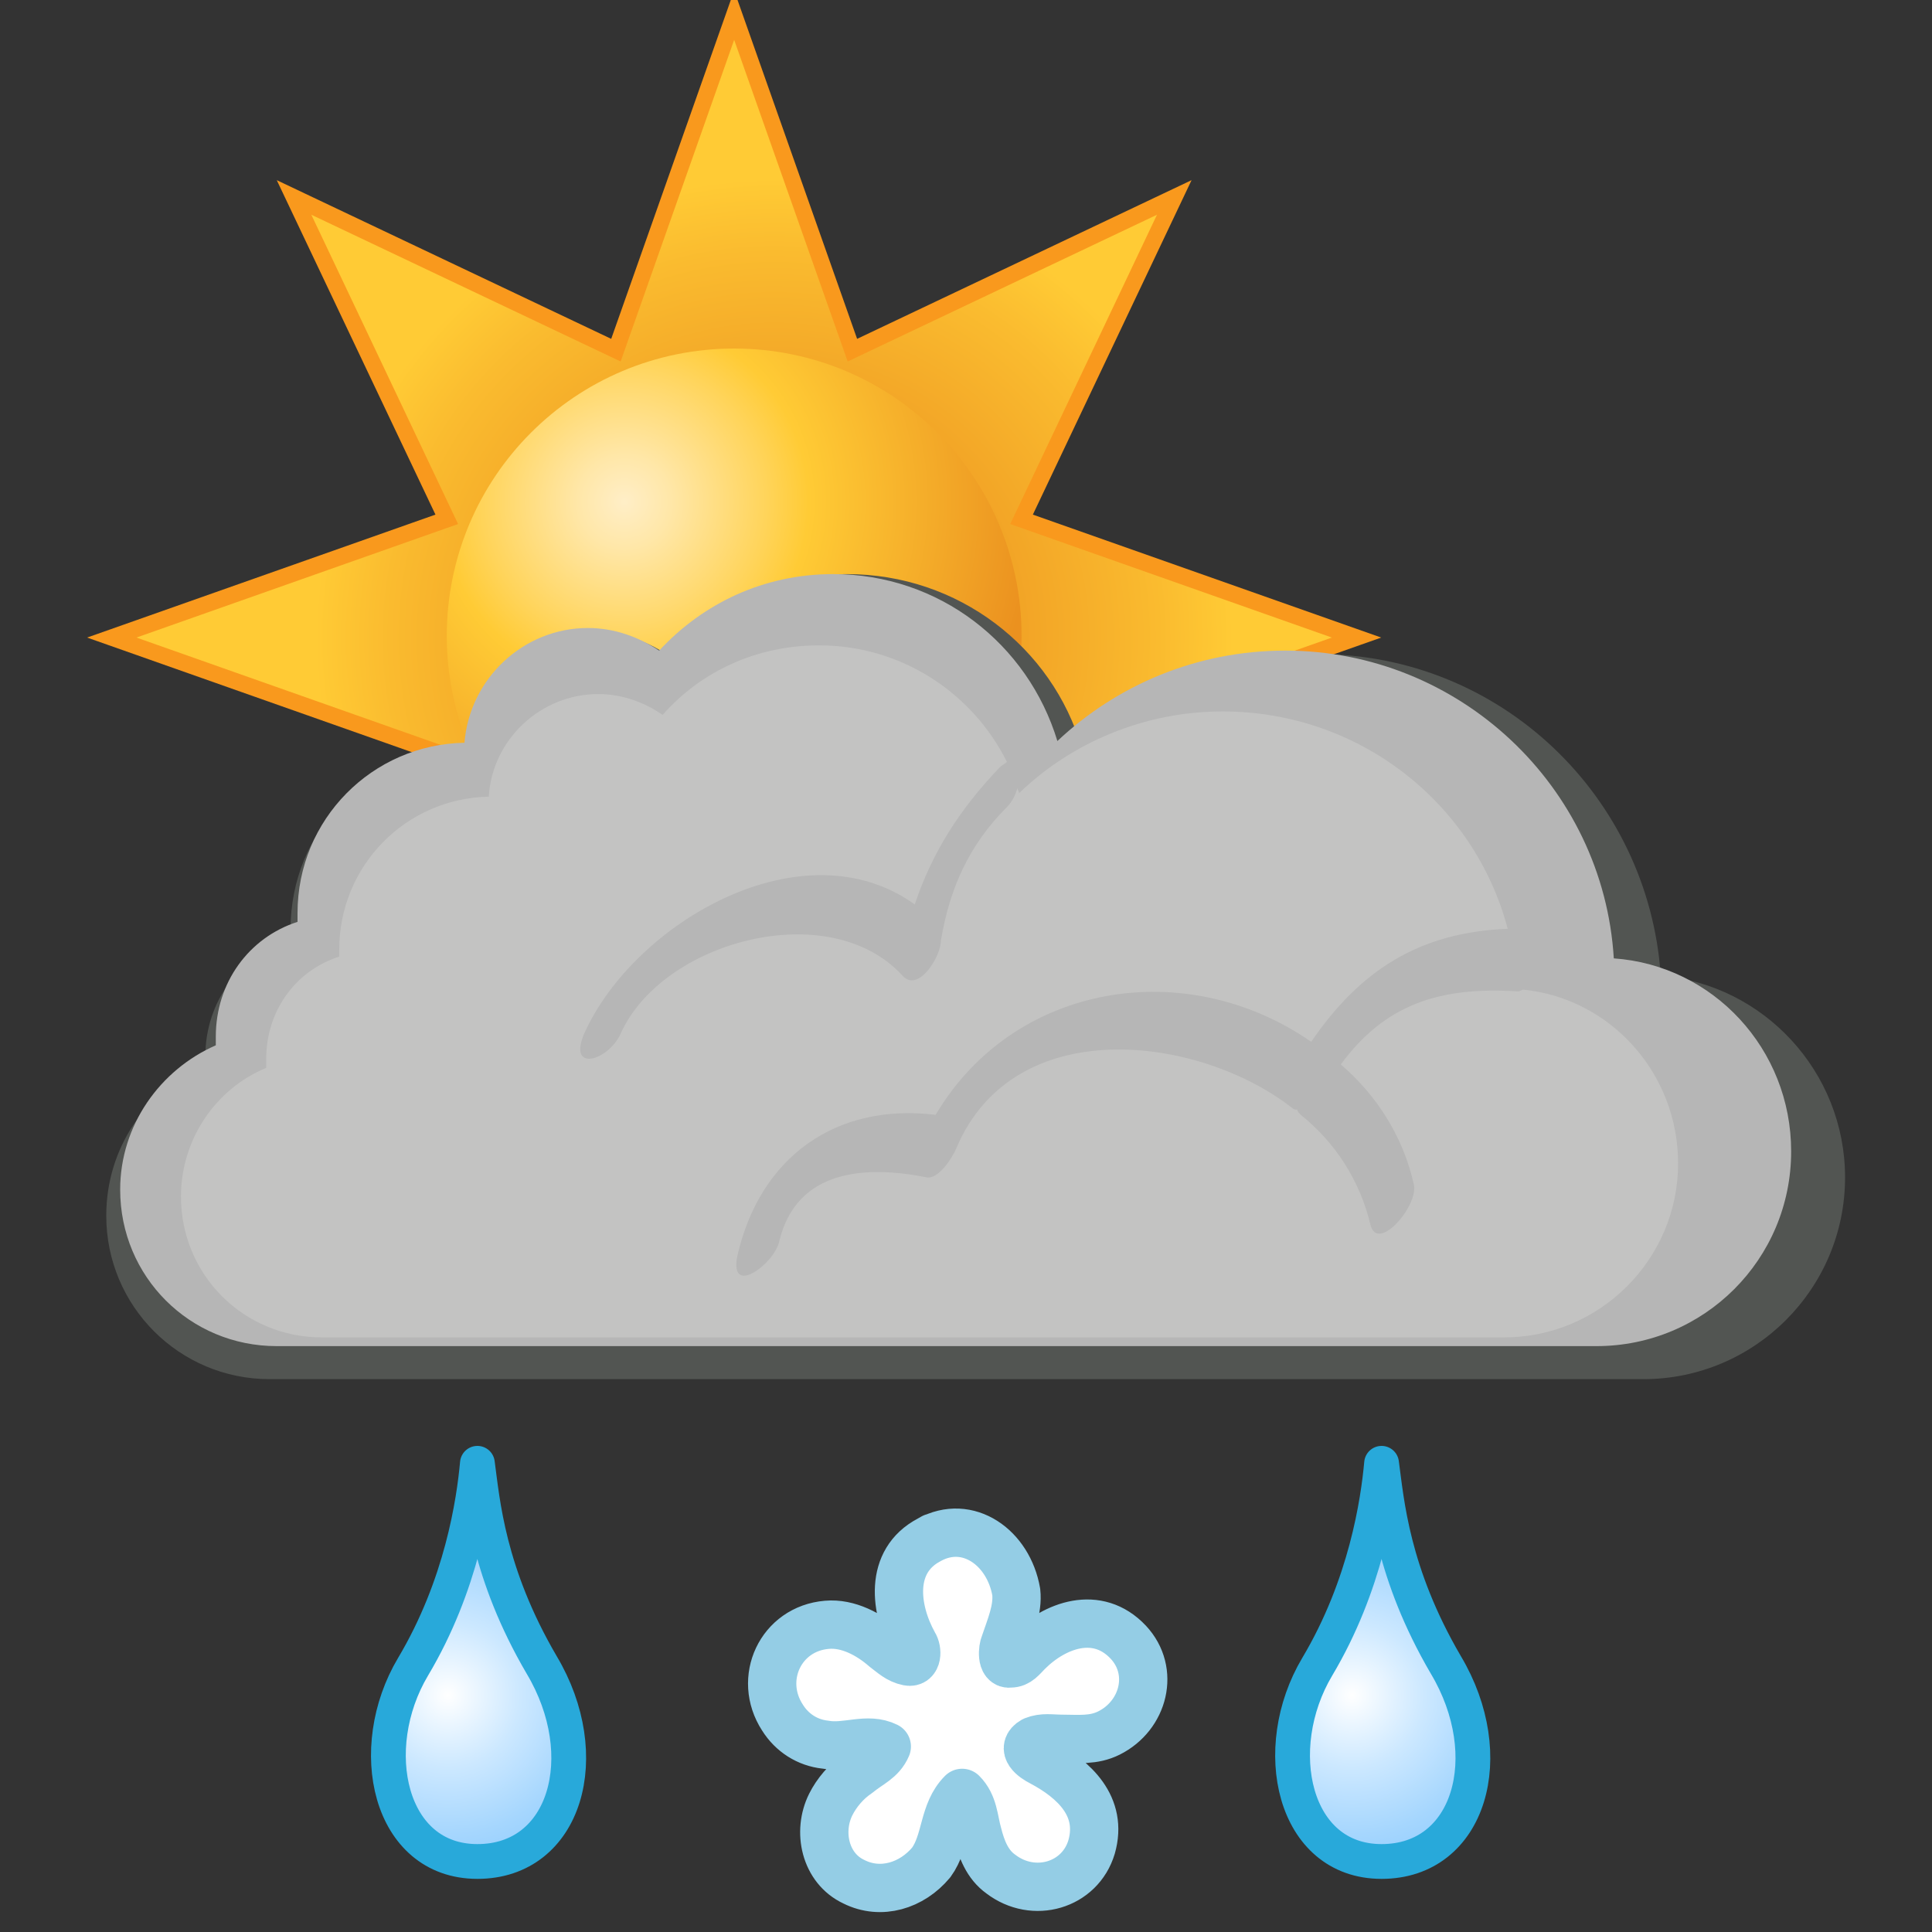 <?xml version="1.0" encoding="utf-8"?>
<!-- Created by sK1 2.0rc5 (https://sk1project.net/) -->
<svg xmlns="http://www.w3.org/2000/svg" height="100.0px" width="100.0px" version="1.1" xmlns:xlink="http://www.w3.org/1999/xlink" id="57794cba-6fae-11ea-a9ce-b42e99a10389">
<rect width="100%" height="100%" fill="#333333" stroke="none"/>
<defs id="defs1">
	<radialGradient spreadMethod="pad" gradientUnits="userSpaceOnUse" cy="-320.0" cx="299.94" gradientTransform="matrix(0.85, 0.0, 0.0, -0.85, -214.875, -239.0)" r="40.097" id="grad1">
		<stop style="stop-color:#eb911f;stop-opacity:1.0;" offset="0.0" />
		<stop style="stop-color:#ed9621;stop-opacity:1.0;" offset="0.175" />
		<stop style="stop-color:#f2a426;stop-opacity:1.0;" offset="0.373" />
		<stop style="stop-color:#fabb2f;stop-opacity:1.0;" offset="0.584" />
		<stop style="stop-color:#ffcb35;stop-opacity:1.0;" offset="0.697" />
	</radialGradient>
	<radialGradient spreadMethod="pad" gradientUnits="userSpaceOnUse" cy="-311.726" cx="290.816" gradientTransform="matrix(0.85, 0.0, 0.0, -0.85, -214.875, -239.0)" r="25.018" id="grad2">
		<stop style="stop-color:#ffeec7;stop-opacity:1.0;" offset="0.0" />
		<stop style="stop-color:#ffe7a8;stop-opacity:1.0;" offset="0.113" />
		<stop style="stop-color:#ffd45a;stop-opacity:1.0;" offset="0.346" />
		<stop style="stop-color:#ffcb35;stop-opacity:1.0;" offset="0.449" />
		<stop style="stop-color:#eb911f;stop-opacity:1.0;" offset="1.0" />
	</radialGradient>
	<radialGradient spreadMethod="pad" gradientUnits="userSpaceOnUse" cy="-321.94" cx="295.699" gradientTransform="matrix(0.9, 0.0, 0.0, -0.9, -242.95, -202.0)" r="16.998" id="grad3">
		<stop style="stop-color:#ffffff;stop-opacity:1.0;" offset="0.0" />
		<stop style="stop-color:#cce8ff;stop-opacity:1.0;" offset="0.246" />
		<stop style="stop-color:#a5d6fe;stop-opacity:1.0;" offset="0.474" />
		<stop style="stop-color:#89c9fe;stop-opacity:1.0;" offset="0.682" />
		<stop style="stop-color:#78c1fe;stop-opacity:1.0;" offset="0.865" />
		<stop style="stop-color:#72befe;stop-opacity:1.0;" offset="1.0" />
	</radialGradient>
	<radialGradient spreadMethod="pad" gradientUnits="userSpaceOnUse" cy="-321.94" cx="295.699" gradientTransform="matrix(0.9, 0.0, 0.0, -0.9, -196.15, -202.0)" r="16.998" id="grad4">
		<stop style="stop-color:#ffffff;stop-opacity:1.0;" offset="0.0" />
		<stop style="stop-color:#cce8ff;stop-opacity:1.0;" offset="0.246" />
		<stop style="stop-color:#a5d6fe;stop-opacity:1.0;" offset="0.474" />
		<stop style="stop-color:#89c9fe;stop-opacity:1.0;" offset="0.682" />
		<stop style="stop-color:#78c1fe;stop-opacity:1.0;" offset="0.865" />
		<stop style="stop-color:#72befe;stop-opacity:1.0;" offset="1.0" />
	</radialGradient>
</defs>
<g>
	<g>
		<g>
			<g>
				<path style="stroke:#f9991d;stroke-width:0.85;stroke-miterlimit:10.0;fill:url(#grad1);" d="M 38.0,0.785 L 44.12,18.125 60.78,10.22 52.875,26.88 70.215,33.0 52.875,39.12 60.78,55.78 44.12,47.875 38.0,65.215 31.88,47.875 15.22,55.78 23.125,39.12 5.785,33.0 23.125,26.88 15.22,10.22 31.88,18.125 38.0,0.785 Z" />
				<path style="fill:url(#grad2);" d="M 52.875,32.915 C 52.875,41.129 46.214,47.79 38.0,47.79 29.786,47.79 23.125,41.129 23.125,32.915 23.125,24.701 29.786,18.04 38.0,18.04 46.214,18.04 52.875,24.701 52.875,32.915 Z" />
			</g>
		</g>
		<g>
			<g>
				<path style="fill:#525552;" d="M 85.061,71.385 C 90.821,71.385 95.5,66.705 95.5,60.945 95.5,55.456 91.27,50.956 85.96,50.506 85.33,41.236 77.68,33.856 68.231,33.856 63.46,33.856 59.14,35.746 55.99,38.716 54.461,33.496 49.601,29.716 43.841,29.716 40.151,29.716 36.821,31.336 34.481,33.856 33.401,33.136 32.051,32.686 30.701,32.686 27.191,32.686 24.311,35.386 24.041,38.806 19.001,38.896 15.041,43.036 15.041,48.076 15.041,48.256 15.041,48.347 15.041,48.526 12.431,49.426 10.631,51.857 10.631,54.646 10.631,54.827 10.631,55.006 10.631,55.096 7.57,56.444 5.5,59.415 5.5,62.925 5.5,67.606 9.28,71.385 13.96,71.385 18.64,71.385 81.64,71.385 85.061,71.385 Z" />
			</g>
			<g>
				<path style="fill:#b6b6b6;" d="M 82.63,69.675 C 88.21,69.675 92.71,65.175 92.71,59.595 92.71,54.285 88.66,49.965 83.53,49.605 82.989,40.695 75.519,33.675 66.519,33.675 61.929,33.675 57.79,35.475 54.73,38.355 53.2,33.315 48.609,29.715 43.119,29.715 39.519,29.715 36.369,31.245 34.119,33.675 33.039,32.955 31.78,32.505 30.43,32.505 27.1,32.505 24.31,35.115 24.04,38.445 19.27,38.535 15.4,42.404 15.4,47.265 15.4,47.445 15.4,47.535 15.4,47.715 12.88,48.525 11.17,50.865 11.17,53.655 11.17,53.835 11.17,53.925 11.17,54.105 8.29,55.365 6.22,58.245 6.22,61.575 6.22,66.075 9.82,69.675 14.32,69.675 18.82,69.675 79.39,69.675 82.63,69.675 Z" />
			</g>
			<g>
				<path style="fill:#c3c3c2;" d="M 78.85,51.225 C 78.761,51.225 78.67,51.316 78.58,51.316 74.439,51.045 71.65,52.036 69.4,55.095 71.29,56.716 72.639,58.875 73.179,61.305 73.45,62.385 71.289,64.906 70.929,63.375 70.389,61.125 69.129,59.145 67.329,57.705 67.238,57.615 67.149,57.524 67.149,57.435 67.059,57.435 66.968,57.435 66.878,57.344 62.018,53.565 52.479,52.394 49.508,59.414 49.328,59.864 48.608,61.034 47.978,60.943 44.828,60.314 41.228,60.494 40.328,64.273 40.058,65.443 37.718,67.154 38.168,64.994 39.338,59.864 43.298,57.074 48.428,57.704 52.478,50.864 61.387,49.424 67.868,53.924 70.388,50.235 73.448,48.254 78.038,48.074 76.328,41.595 70.388,36.824 63.278,36.824 59.228,36.824 55.448,38.445 52.748,41.054 52.748,40.964 52.658,40.874 52.658,40.784 52.568,41.144 52.387,41.504 52.118,41.774 50.138,43.754 49.148,46.004 48.698,48.704 48.698,49.514 47.528,51.404 46.718,50.504 42.938,46.364 34.298,48.704 32.138,53.474 31.508,54.914 29.348,55.544 30.248,53.474 32.858,47.714 41.588,42.674 47.348,46.814 48.248,44.114 49.688,41.864 51.759,39.704 51.848,39.614 52.029,39.524 52.118,39.434 50.318,35.834 46.628,33.404 42.398,33.404 39.158,33.404 36.278,34.754 34.298,37.004 33.398,36.374 32.228,35.924 30.968,35.924 27.998,35.924 25.478,38.264 25.298,41.235 20.978,41.324 17.558,44.835 17.558,49.154 17.558,49.244 17.558,49.424 17.558,49.514 15.308,50.234 13.778,52.304 13.778,54.824 13.778,55.004 13.778,55.094 13.778,55.273 11.168,56.354 9.367,58.964 9.367,61.934 9.367,65.984 12.607,69.223 16.658,69.223 20.708,69.223 74.887,69.223 77.858,69.223 82.808,69.223 86.858,65.173 86.858,60.223 86.86,55.545 83.35,51.675 78.85,51.225 Z" />
			</g>
		</g>
		<g>
			<g>
				<path style="stroke-linejoin:round;stroke:#28a9da;stroke-linecap:round;stroke-miterlimit:10.0;stroke-width:1.8;fill:url(#grad3);" d="M 24.71,75.74 C 24.53,77.72 23.9,82.04 21.38,86.27 18.86,90.5 20.12,96.35 24.71,96.35 29.3,96.35 30.83,90.86 28.04,86.18 25.25,81.41 24.98,77.72 24.71,75.74 L 24.71,75.74 Z" />
			</g>
		</g>
		<g>
			<g>
				<path style="stroke-linejoin:round;stroke:#94cde5;stroke-linecap:round;stroke-miterlimit:10.0;stroke-width:2.5;fill:#ffffff;" d="M 48.1,79.7 C 46.0,80.8 46.3,83.3 47.3,85.1 47.5,85.4 47.5,86.1 47.0,86.0 46.5,85.9 46.2,85.6 45.8,85.3 45.0,84.6 43.9,84.0 42.8,84.1 40.4,84.3 39.2,86.9 40.5,88.9 41.0,89.7 41.8,90.2 42.7,90.3 43.8,90.5 44.9,89.9 45.9,90.4 45.6,91.1 45.0,91.3 44.4,91.8 43.8,92.2 43.3,92.8 43.0,93.4 42.3,94.8 42.7,96.7 44.2,97.4 45.6,98.1 47.2,97.6 48.2,96.4 49.0,95.3 48.8,93.8 49.8,92.8 50.4,93.4 50.4,94.2 50.6,94.9 50.8,95.7 51.1,96.5 51.8,97.0 53.5,98.3 55.9,97.6 56.5,95.6 57.1,93.5 55.6,92.1 53.9,91.2 53.5,91.0 52.8,90.5 53.5,90.1 54.0,89.9 54.4,90.0 55.0,90.0 55.8,90.0 56.6,90.1 57.4,89.7 59.2,88.8 59.8,86.5 58.4,85.0 56.8,83.3 54.6,84.1 53.2,85.5 52.9,85.8 52.7,86.1 52.3,86.1 51.8,86.2 51.9,85.3 52.0,85.1 52.3,84.2 52.7,83.3 52.6,82.4 52.2,80.1 50.1,78.6 48.1,79.7 47.4,80.1 48.8,79.3 48.1,79.7 Z" />
			</g>
		</g>
		<g>
			<g>
				<path style="stroke-linejoin:round;stroke:#28a9da;stroke-linecap:round;stroke-miterlimit:10.0;stroke-width:1.8;fill:url(#grad4);" d="M 71.51,75.74 C 71.33,77.72 70.7,82.04 68.18,86.27 65.66,90.5 66.92,96.35 71.51,96.35 76.1,96.35 77.63,90.86 74.84,86.18 72.05,81.41 71.78,77.72 71.51,75.74 L 71.51,75.74 Z" />
			</g>
		</g>
	</g>
</g>
</svg>